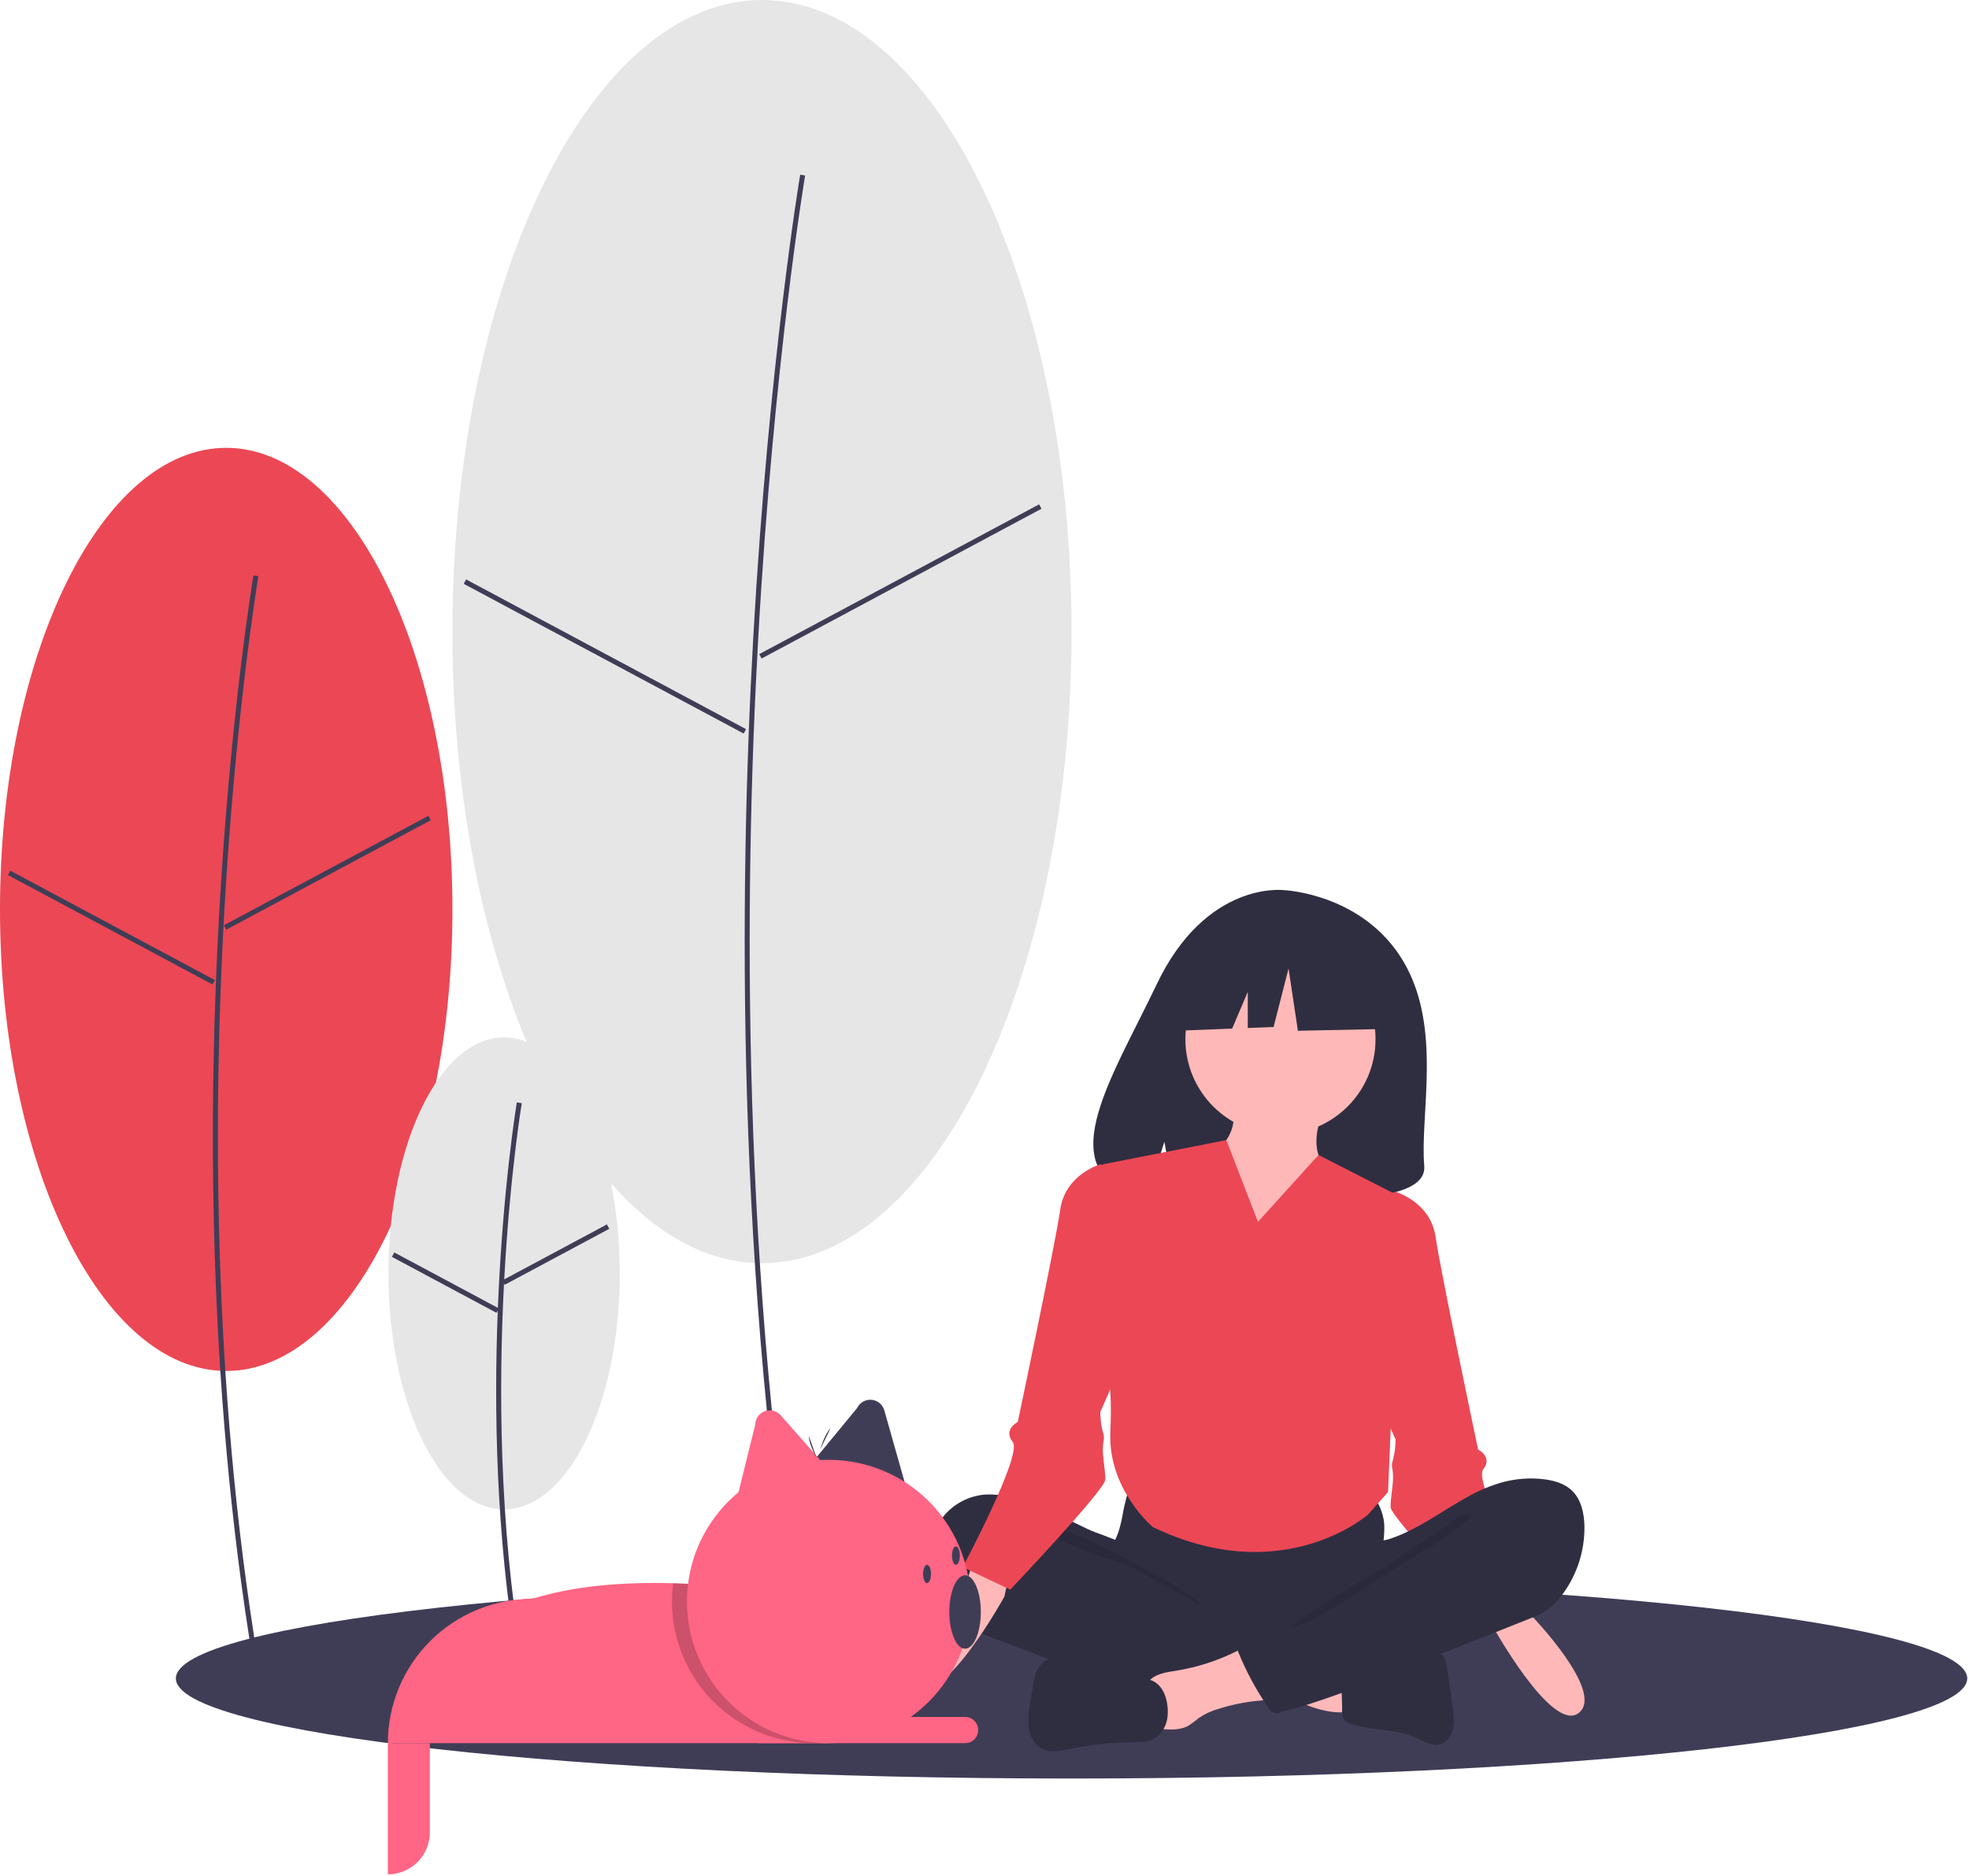 <svg width="787" height="750" viewBox="0 0 787 750" fill="none" xmlns="http://www.w3.org/2000/svg">
<g clip-path="url(#clip0_25_3387)">
<path d="M428.295 710.89C626.013 710.89 786.295 692.982 786.295 670.89C786.295 648.799 626.013 630.89 428.295 630.89C230.577 630.89 70.295 648.799 70.295 670.89C70.295 692.982 230.577 710.89 428.295 710.89Z" fill="#3F3D56"/>
<path d="M605.842 626.63L612.016 645.653C612.016 645.653 641.752 676.374 630.997 684.7C620.242 693.027 596.113 649.132 596.113 649.132L591.666 627.656L605.842 626.63Z" fill="#FFB8B8"/>
<path d="M548.795 479.39L557.795 476.39C557.795 476.39 571.795 480.39 573.795 494.39C575.795 508.39 590.795 579.39 590.795 579.39C590.795 579.39 596.795 582.39 592.795 587.39C588.795 592.39 612.795 637.39 612.795 637.39L593.795 646.39C593.795 646.39 555.795 606.39 555.795 602.39C555.795 598.39 556.795 594.39 556.795 590.39C556.795 586.39 555.795 586.39 556.795 583.39C557.462 580.776 557.798 578.088 557.795 575.39L550.795 559.39L548.795 479.39Z" fill="#EC4755"/>
<path d="M90.418 547.986C140.354 547.986 180.836 465.388 180.836 363.498C180.836 261.607 140.354 179.009 90.418 179.009C40.481 179.009 0 261.607 0 363.498C0 465.388 40.481 547.986 90.418 547.986Z" fill="#EC4755"/>
<path d="M89.588 365.411C94.098 285.105 103.185 230.86 103.277 230.321L101.305 229.987C101.214 230.526 92.11 284.858 87.593 365.268C83.424 439.482 82.418 551.735 101.304 665.054L103.277 664.726C84.423 551.599 85.426 439.516 89.588 365.411Z" fill="#3F3D56"/>
<path d="M171.23 326.084L89.478 369.84L90.422 371.603L172.174 327.847L171.23 326.084Z" fill="#3F3D56"/>
<path d="M4.119 348.014L3.176 349.778L84.939 393.512L85.883 391.748L4.119 348.014Z" fill="#3F3D56"/>
<path d="M304.565 504.917C372.899 504.917 428.295 391.887 428.295 252.458C428.295 113.029 372.899 0 304.565 0C236.231 0 180.836 113.029 180.836 252.458C180.836 391.887 236.231 504.917 304.565 504.917Z" fill="#E6E6E6"/>
<path d="M303.062 255.045C309.235 145.133 321.673 70.893 321.798 70.155L319.826 69.821C319.701 70.559 307.247 144.887 301.067 254.901C295.363 356.439 293.987 510.019 319.826 665.054L321.799 664.726C295.991 509.882 297.365 356.473 303.062 255.045Z" fill="#3F3D56"/>
<path d="M415.325 201.585L303.454 261.462L304.397 263.225L416.269 203.348L415.325 201.585Z" fill="#3F3D56"/>
<path d="M186.298 231.595L185.355 233.359L297.242 293.205L298.186 291.442L186.298 231.595Z" fill="#3F3D56"/>
<path d="M201.491 603.293C227.023 603.293 247.72 561.062 247.72 508.968C247.72 456.874 227.023 414.643 201.491 414.643C175.96 414.643 155.263 456.874 155.263 508.968C155.263 561.062 175.96 603.293 201.491 603.293Z" fill="#E6E6E6"/>
<path d="M201.451 513.032L201.724 513.544L243.522 491.172L242.579 489.408L201.538 511.375C203.809 469.573 208.454 441.512 208.548 440.96L206.576 440.626C206.474 441.229 200.955 474.552 198.996 522.771L157.602 500.615L156.659 502.379L198.457 524.751L198.956 523.818C197.388 563.615 198.267 613.377 206.575 663.228L208.548 662.9C199.489 608.548 199.29 554.297 201.451 513.032Z" fill="#3F3D56"/>
<path d="M561.031 384.464C544.957 357.069 513.156 355.792 513.156 355.792C513.156 355.792 482.167 351.795 462.288 393.519C443.759 432.408 418.187 469.957 458.171 479.061L465.393 456.387L469.866 480.749C475.559 481.162 481.27 481.26 486.974 481.044C529.793 479.65 570.573 481.452 569.26 465.953C567.514 445.35 576.498 410.824 561.031 384.464Z" fill="#2F2E41"/>
<path d="M448.989 603.899C448.541 606.763 447.89 609.591 447.04 612.363C446.084 615.075 444.608 617.583 443.734 620.323C440.947 629.056 444.81 638.794 450.98 645.536C456.316 651.349 463.225 655.487 470.868 657.447C476.434 658.859 482.222 659.062 487.958 659.259C503.843 659.802 520.136 660.288 535.188 655.139C539.946 653.471 544.539 651.366 548.91 648.851C550.292 648.186 551.509 647.22 552.47 646.024C553.618 644.375 553.765 642.237 553.755 640.223C553.721 633.431 552.356 626.673 552.68 619.889C552.86 616.131 553.557 612.376 553.214 608.63C552.752 604.39 550.992 600.396 548.176 597.194C545.359 593.991 541.622 591.737 537.476 590.738C533.206 589.813 528.777 590.317 524.43 590.738C513.147 591.832 501.815 592.343 490.479 592.27C478.897 592.195 467.386 590.412 455.862 590.225C452.453 590.17 452.522 591.23 451.437 594.557C450.438 597.62 449.62 600.74 448.989 603.899Z" fill="#2F2E41"/>
<path d="M403.699 598.379C400.586 597.589 397.376 597.245 394.166 597.357C390.792 597.569 387.5 598.491 384.505 600.061C381.511 601.632 378.881 603.815 376.787 606.47C374.714 609.165 373.224 612.262 372.413 615.563C371.602 618.865 371.488 622.299 372.077 625.648C372.853 629.275 374.125 632.778 375.854 636.059C378.382 641.234 381.414 646.398 386.095 649.714C388.912 651.536 391.949 652.994 395.133 654.053L419.783 663.42C423.409 664.798 427.036 666.176 430.698 667.453C449.087 673.866 468.272 677.713 487.711 678.886C493.63 679.241 499.639 679.34 505.413 677.981C506.824 677.794 508.116 677.09 509.038 676.006C509.508 675.179 509.785 674.256 509.848 673.307L511.365 662.596C511.705 661.104 511.66 659.551 511.236 658.081C510.541 656.281 508.8 655.148 507.139 654.186C490.933 644.798 472.011 639.618 458.37 626.733C455.159 623.7 452.472 618.891 448.57 616.831C444.146 614.494 438.935 613.161 434.362 611.007C424.364 606.3 414.535 600.891 403.699 598.379Z" fill="#2F2E41"/>
<path opacity="0.1" d="M428.309 612.819C437.022 615.572 473.807 634.651 480.113 641.312C479.267 641.619 450.592 625.41 449.732 625.149C441.911 622.782 434.046 620.399 426.618 616.934C425.124 616.237 416.911 612.96 417.283 611.059C417.703 608.913 426.762 612.33 428.309 612.819Z" fill="black"/>
<path d="M537.007 684.441C537.502 684.477 537.993 684.331 538.388 684.031C538.562 683.805 538.69 683.547 538.764 683.272C538.838 682.997 538.857 682.71 538.82 682.428L538.779 667.836C534.619 665.836 529.966 665.196 525.399 664.58L504.087 661.707C504.577 661.773 500.755 670.965 501.341 672.192C502.374 674.355 510.267 676.272 512.495 677.293C520.239 680.844 528.285 684.747 537.007 684.441Z" fill="#FFB8B8"/>
<path d="M470.143 667.785C466.12 668.432 461.629 669.003 459.023 672.162C455.718 676.169 457.125 682.141 458.701 687.105C458.935 688.107 459.405 689.04 460.072 689.824C461.148 690.894 462.797 691.051 464.305 691.147C467.974 691.382 471.88 691.565 475.086 689.75C476.539 688.781 477.937 687.733 479.274 686.61C481.635 685.024 484.235 683.826 486.974 683.059C492.003 681.463 497.182 680.387 502.43 679.846C504.498 679.751 506.545 679.387 508.519 678.763C509.508 678.44 510.41 677.893 511.154 677.165C511.897 676.436 512.463 675.547 512.807 674.564C513.55 671.913 512.022 669.209 510.556 666.883C508.731 663.986 506.797 660.936 504.075 658.803C500.104 655.692 498.14 658.081 494.14 660.071C486.576 663.838 478.485 666.439 470.143 667.785Z" fill="#FFB8B8"/>
<path d="M459.628 671.441L434.079 663.824C431.016 662.748 427.814 662.122 424.571 661.966C421.331 661.968 417.941 663.04 415.839 665.527C413.858 667.873 413.291 671.078 412.797 674.119L411.741 680.623C411.036 683.903 410.837 687.271 411.149 690.612C411.633 693.926 413.31 697.236 416.225 698.841C419.76 700.786 424.094 699.836 428.04 699.022C436.008 697.379 444.116 696.502 452.251 696.403C455.309 696.366 458.517 696.405 461.219 694.96C464.431 693.243 466.353 689.612 466.684 685.961C467.186 680.404 465.35 673.147 459.628 671.441Z" fill="#2F2E41"/>
<path d="M547.05 664.803C550.362 664.218 553.285 662.319 556.459 661.198C560.926 659.621 565.767 659.621 570.5 659.638C572.238 659.645 574.088 659.684 575.534 660.655C577.619 662.055 578.153 664.857 578.508 667.358L580.647 682.446C581.049 685.284 581.449 688.198 580.821 690.994C580.194 693.79 578.304 696.486 575.553 697.207C572.213 698.083 568.937 695.93 565.783 694.516C557.899 690.982 548.733 691.885 540.513 689.244C538.987 688.753 537.353 688.004 536.731 686.516C536.449 685.677 536.349 684.789 536.436 683.908C536.577 679.059 535.563 672.436 537.011 667.801C538.313 663.632 543.353 664.803 547.05 664.803Z" fill="#2F2E41"/>
<path d="M601.118 592.306C606.221 591.015 611.515 590.65 616.747 591.229C620.926 591.693 625.231 592.866 628.281 595.783C631.994 599.333 633.187 604.824 633.287 609.984C633.454 620.247 630.078 630.255 623.726 638.318C622.179 640.35 620.337 642.139 618.26 643.626C616.025 645.037 613.64 646.196 611.149 647.082L555.945 669.045C541.423 674.822 526.849 680.617 511.701 684.426C511.286 684.627 510.835 684.743 510.374 684.766C509.914 684.789 509.454 684.72 509.021 684.561C508.588 684.403 508.191 684.159 507.854 683.844C507.518 683.53 507.248 683.15 507.061 682.729C502.221 675.754 498.163 668.268 494.962 660.405C494.817 660.154 494.728 659.875 494.701 659.586C494.675 659.298 494.71 659.007 494.806 658.733C495.008 658.43 495.29 658.187 495.621 658.033L534.666 635.405C537.532 633.897 540.201 632.042 542.614 629.882C544.303 628.229 545.685 626.289 546.694 624.152C547.503 622.447 547.579 618.423 548.613 617.163C549.625 615.929 553.087 615.83 554.686 615.345C556.943 614.648 559.151 613.806 561.299 612.824C570.033 608.883 577.811 603.156 586.184 598.541C590.876 595.835 595.895 593.739 601.118 592.306Z" fill="#2F2E41"/>
<path opacity="0.1" d="M578.983 609.205C572.274 614.287 563.589 618.958 556.94 624.174C554.671 625.954 516.845 647.404 516.31 650.253C522.513 651.307 562.025 623.427 567.678 620.644C573.331 617.862 578.342 613.939 583.308 610.045C584.574 609.052 589.937 606.069 586.304 604.96C584.257 604.336 580.494 608.189 578.983 609.205Z" fill="black"/>
<path d="M511.795 453.39C532.781 453.39 549.795 436.377 549.795 415.39C549.795 394.403 532.781 377.39 511.795 377.39C490.808 377.39 473.795 394.403 473.795 415.39C473.795 436.377 490.808 453.39 511.795 453.39Z" fill="#FFB8B8"/>
<path d="M527.795 447.39C527.795 447.39 521.795 462.39 532.795 468.39C543.795 474.39 498.795 522.39 498.795 522.39L478.795 464.39C478.795 464.39 495.795 458.39 492.795 442.39L527.795 447.39Z" fill="#FFB8B8"/>
<path d="M502.795 488.39L527.013 461.655L559.795 478.39L554.795 596.39L546.795 605.39C546.795 605.39 512.795 635.39 460.795 610.39C460.795 610.39 442.795 595.39 443.795 572.39C444.795 549.39 441.795 546.39 441.795 546.39L440.795 465.39L490.166 455.702L502.795 488.39Z" fill="#EC4755"/>
<path d="M391.748 615.63L385.573 634.653C385.573 634.653 355.837 665.374 366.592 673.7C377.347 682.027 401.476 638.132 401.476 638.132L405.923 616.656L391.748 615.63Z" fill="#FFB8B8"/>
<path d="M448.795 468.39L439.795 465.39C439.795 465.39 425.795 469.39 423.795 483.39C421.795 497.39 406.795 568.39 406.795 568.39C406.795 568.39 400.795 571.39 404.795 576.39C408.795 581.39 384.795 626.39 384.795 626.39L403.795 635.39C403.795 635.39 441.795 595.39 441.795 591.39C441.795 587.39 440.795 583.39 440.795 579.39C440.795 575.39 441.795 575.39 440.795 572.39C440.127 569.776 439.791 567.088 439.795 564.39L446.795 548.39L448.795 468.39Z" fill="#EC4755"/>
<path d="M553.925 381.823L522.506 365.224L479.119 372.014L470.142 412.005L492.488 411.138L498.73 396.446V410.895L509.041 410.495L515.026 387.105L518.766 412.005L555.421 411.25L553.925 381.823Z" fill="#2F2E41"/>
<path d="M331.205 639.08V696.76H155.025C155.025 681.463 161.103 666.792 171.92 655.975C182.737 645.158 197.407 639.081 212.705 639.08C229.225 633.93 248.325 632.29 269.045 632.83C288.595 633.33 309.585 635.78 331.205 639.08Z" fill="#FF6584"/>
<path d="M306.037 684.178H388.884C390.275 684.178 391.609 684.73 392.592 685.713C393.576 686.697 394.128 688.03 394.128 689.421C394.128 690.812 393.576 692.145 392.592 693.129C391.609 694.112 390.275 694.665 388.884 694.665H306.037V684.178Z" fill="#3F3D56"/>
<path d="M320.386 589.718L342.592 562.8C343.104 561.732 343.929 560.846 344.956 560.258C345.984 559.671 347.167 559.411 348.346 559.512C349.526 559.613 350.647 560.071 351.56 560.824C352.473 561.578 353.134 562.592 353.457 563.731L362.214 594.649L320.386 589.718Z" fill="#3F3D56"/>
<path d="M293.453 603.428L301.842 569.555C301.842 568.372 302.203 567.216 302.876 566.242C303.549 565.268 304.502 564.522 305.61 564.103C306.717 563.684 307.926 563.613 309.075 563.898C310.224 564.183 311.259 564.811 312.042 565.699L333.303 589.795L293.453 603.428Z" fill="#FF6584"/>
<path d="M155.024 696.762H171.803V732.418C171.803 734.621 171.369 736.803 170.526 738.839C169.683 740.875 168.447 742.724 166.889 744.283C165.331 745.841 163.481 747.077 161.445 747.92C159.409 748.763 157.227 749.197 155.024 749.197V696.762Z" fill="#FF6584"/>
<path d="M302.891 686.275H385.738C387.129 686.275 388.463 686.827 389.446 687.811C390.429 688.794 390.982 690.128 390.982 691.518C390.982 692.909 390.429 694.243 389.446 695.226C388.463 696.21 387.129 696.762 385.738 696.762H302.891V686.275Z" fill="#FF6584"/>
<path opacity="0.2" d="M331.205 639.08V696.44C322.693 697.345 314.087 696.308 306.034 693.409C297.981 690.51 290.689 685.824 284.707 679.702C278.724 673.58 274.207 666.182 271.495 658.064C268.782 649.946 267.944 641.319 269.045 632.83C288.595 633.33 309.585 635.78 331.205 639.08Z" fill="black"/>
<path d="M331.206 696.762C362.482 696.762 387.836 671.408 387.836 640.132C387.836 608.856 362.482 583.502 331.206 583.502C299.93 583.502 274.576 608.856 274.576 640.132C274.576 671.408 299.93 696.762 331.206 696.762Z" fill="#FF6584"/>
<path d="M385.738 659.009C389.213 659.009 392.031 652.435 392.031 644.327C392.031 636.218 389.213 629.645 385.738 629.645C382.263 629.645 379.446 636.218 379.446 644.327C379.446 652.435 382.263 659.009 385.738 659.009Z" fill="#3F3D56"/>
<path d="M370.532 632.791C371.401 632.791 372.105 631.148 372.105 629.121C372.105 627.094 371.401 625.45 370.532 625.45C369.663 625.45 368.959 627.094 368.959 629.121C368.959 631.148 369.663 632.791 370.532 632.791Z" fill="#3F3D56"/>
<path d="M382.068 625.45C382.937 625.45 383.641 623.807 383.641 621.78C383.641 619.753 382.937 618.109 382.068 618.109C381.199 618.109 380.495 619.753 380.495 621.78C380.495 623.807 381.199 625.45 382.068 625.45Z" fill="#3F3D56"/>
<path d="M326.455 582.872C326.455 582.872 323.307 577.397 323.307 574.057Z" fill="#3F3D56"/>
<path d="M327.839 579.331C327.839 579.331 329.554 573.253 331.943 570.918Z" fill="#3F3D56"/>
</g>
<defs>
<clipPath id="clip0_25_3387">
<rect width="786.295" height="749.197" fill="white"/>
</clipPath>
</defs>
</svg>
